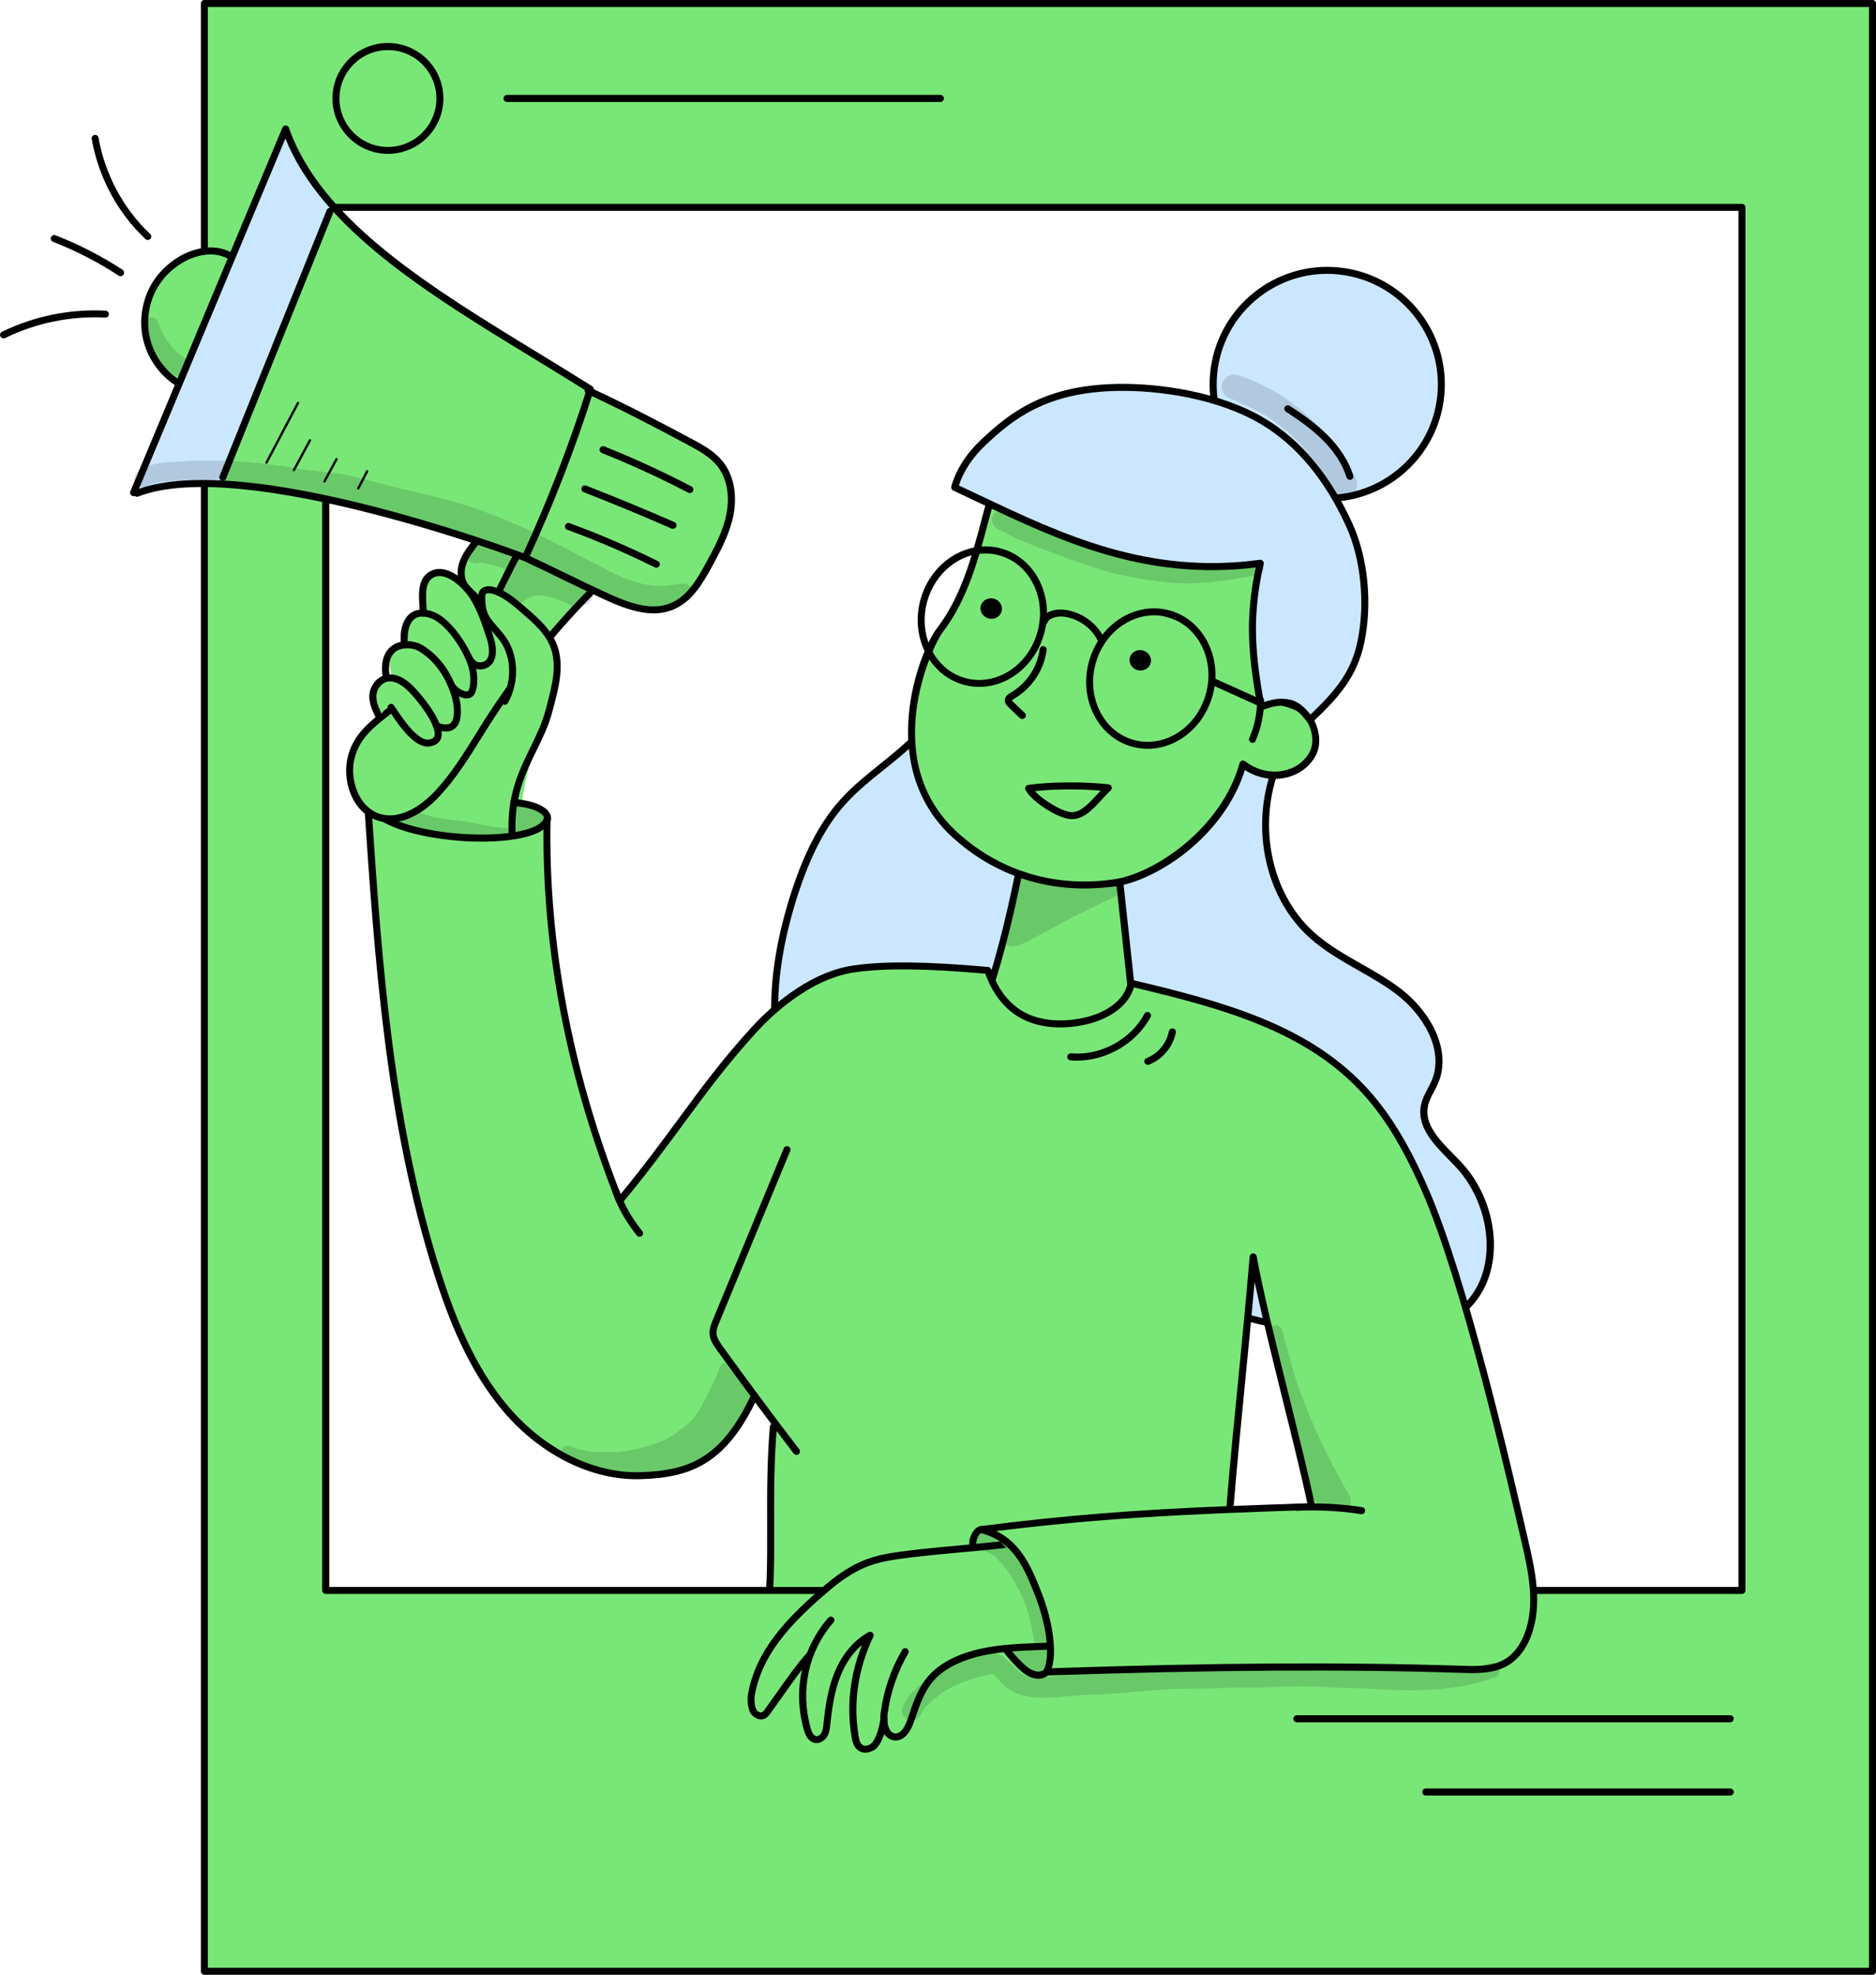 <svg width="306" height="322" viewBox="0 0 306 322" fill="none" xmlns="http://www.w3.org/2000/svg">
<g clip-path="url(#clip0_4_13)">
<path d="M208.681 123.728C204.431 133.221 206.183 145.483 213.921 152.45C218.14 156.238 223.654 158.277 228.148 161.715C232.657 165.153 236.206 171.132 234.043 176.365C233.494 177.689 232.611 178.891 232.322 180.305C231.56 184.093 235.246 187.09 237.897 189.89C243.852 196.203 245.284 207.369 238.932 213.287C233.921 217.958 226.244 217.943 219.42 217.364C210.159 216.589 200.639 215.235 192.718 210.382C184.904 205.589 179.314 197.679 176.145 189.083C172.977 180.488 172.093 171.208 172.2 162.05C172.337 151.507 173.967 140.478 180.212 131.973C186.473 123.469 198.415 118.434 208.681 123.728Z" fill="#CBE7FF"/>
<path d="M224.797 218.186C222.969 218.186 221.156 218.079 219.39 217.927C210.128 217.151 200.456 215.767 192.444 210.853C185.056 206.32 179.085 198.667 175.643 189.266C172.84 181.629 171.53 172.714 171.667 162.019C171.835 148.586 174.424 138.926 179.786 131.608C183.045 127.166 187.661 123.789 192.794 122.1C198.415 120.259 204.005 120.624 208.971 123.195C209.245 123.332 209.351 123.652 209.23 123.941C204.888 133.632 207.036 145.437 214.332 152.009C216.632 154.078 219.405 155.66 222.086 157.181C224.264 158.414 226.503 159.692 228.529 161.243C233.068 164.712 236.907 170.995 234.606 176.563C234.393 177.065 234.15 177.552 233.891 178.023C233.464 178.83 233.068 179.575 232.916 180.397C232.322 183.348 234.789 185.858 237.165 188.277C237.562 188.688 237.958 189.083 238.338 189.479C241.842 193.191 243.837 198.47 243.67 203.581C243.533 207.689 242.04 211.173 239.359 213.683C235.505 217.258 230.159 218.186 224.797 218.186ZM199.786 122.146C192.17 122.146 184.873 126.603 180.684 132.323C175.46 139.443 172.946 148.89 172.794 162.065C172.657 172.623 173.937 181.401 176.694 188.901C180.06 198.044 185.863 205.513 193.023 209.91C200.821 214.702 210.342 216.056 219.466 216.817C226.549 217.41 233.769 217.334 238.536 212.892C241.004 210.595 242.36 207.385 242.482 203.581C242.634 198.835 240.715 193.754 237.47 190.3C237.105 189.905 236.709 189.509 236.328 189.114C233.86 186.604 231.057 183.759 231.773 180.199C231.971 179.225 232.428 178.358 232.87 177.521C233.114 177.05 233.342 176.609 233.54 176.152C235.612 171.132 232.032 165.396 227.828 162.171C225.863 160.665 223.655 159.418 221.522 158.201C218.795 156.649 215.962 155.036 213.571 152.876C206.046 146.106 203.731 134.042 207.981 124.002C205.269 122.709 202.512 122.146 199.786 122.146Z" fill="black"/>
<path d="M165.97 80.021C163.03 94.823 159.557 110.615 148.605 121.02C145.041 124.398 140.822 127.06 137.531 130.696C133.617 135.031 131.241 140.523 129.474 146.076C126.138 156.573 124.797 168.226 128.88 178.48C132.947 188.718 143.533 196.888 154.47 195.458C164.066 194.21 171.652 186.041 174.911 176.944C178.171 167.846 177.882 157.897 177.227 148.252C175.658 125.052 172.139 102.019 165.97 80.021Z" fill="#CBE7FF"/>
<path d="M152.063 196.173C142.345 196.173 132.474 189.038 128.362 178.678C124.736 169.55 124.934 158.52 128.941 145.894C131.134 139.017 133.723 134.058 137.12 130.315C139.055 128.17 141.34 126.345 143.548 124.565C145.117 123.302 146.747 121.994 148.225 120.594C158.613 110.736 162.147 96.329 165.422 79.899C165.467 79.641 165.696 79.443 165.955 79.443C166.214 79.428 166.458 79.61 166.534 79.853C172.337 100.589 176.13 123.576 177.821 148.175C178.476 157.684 178.826 167.755 175.475 177.111C171.789 187.41 163.579 194.834 154.576 196.005C153.723 196.127 152.901 196.173 152.063 196.173ZM166.061 82.485C162.878 98.124 159.131 111.816 149.017 121.416C147.509 122.846 145.864 124.169 144.264 125.447C142.086 127.181 139.847 128.992 137.973 131.061C134.698 134.681 132.185 139.504 130.037 146.228C126.107 158.596 125.894 169.367 129.428 178.237C133.708 189.007 144.462 196.157 154.424 194.864C163.015 193.739 170.86 186.619 174.409 176.715C177.684 167.557 177.333 157.638 176.694 148.252C175.048 124.656 171.484 102.536 166.061 82.485Z" fill="black"/>
<path d="M160.883 162.674C163.442 155.219 165.163 147.506 166.915 138.637C170.418 138.044 174.028 137.983 177.562 138.454C179.146 138.667 180.882 139.093 181.766 140.356C182.314 141.147 182.436 142.136 182.543 143.079C183.243 149.575 183.959 156.086 184.66 162.582C184.721 163.084 184.767 163.602 184.584 164.073C184.325 164.743 183.67 165.199 183.015 165.564C176.206 169.398 166.762 168.394 160.883 162.674Z" fill="#79E777"/>
<path d="M174.013 168.455C169.062 168.455 164.097 166.614 160.487 163.084C160.334 162.932 160.273 162.704 160.349 162.491C162.848 155.189 164.569 147.628 166.366 138.53C166.412 138.302 166.595 138.12 166.823 138.074C170.403 137.465 174.043 137.405 177.653 137.891C179.253 138.104 181.202 138.546 182.253 140.036C182.908 140.964 183.03 142.105 183.137 143.033L185.254 162.537C185.315 163.054 185.376 163.678 185.147 164.286C184.828 165.138 184.051 165.671 183.32 166.081C180.441 167.679 177.227 168.455 174.013 168.455ZM161.538 162.521C167.082 167.694 176.13 168.804 182.741 165.077C183.289 164.773 183.868 164.393 184.051 163.875C184.188 163.525 184.142 163.069 184.096 162.643L181.979 143.14C181.888 142.303 181.781 141.375 181.309 140.675C180.517 139.55 178.857 139.2 177.501 139.017C174.15 138.561 170.753 138.606 167.417 139.139C165.65 147.962 163.959 155.356 161.538 162.521Z" fill="black"/>
<path d="M161.431 82.044C159.497 89.149 157.882 96.771 153.327 102.734C150.845 105.99 143.107 124.595 155.795 136.142C162.467 142.212 171.713 145.422 181.857 143.916C188.742 142.897 199.755 135.366 202.741 124.565C206.747 127.729 212.52 126.558 214.302 122.496C215.323 120.153 213.967 116.122 211.164 115.102C209.001 114.311 208.742 114.235 206.61 114.783C207.524 109.519 208.925 104.331 211.347 98.84C208.575 91.005 201.522 84.631 193.769 79.915C191.21 78.363 188.499 76.918 185.589 76.111C177.212 73.784 163.411 74.757 161.431 82.044Z" fill="#79E777"/>
<path d="M176.861 144.874C168.849 144.874 161.37 142.014 155.399 136.568C142.726 125.021 149.809 106.37 152.855 102.399C156.8 97.242 158.506 90.776 160.167 84.509C160.395 83.626 160.624 82.759 160.867 81.907C161.431 79.869 162.848 78.195 165.087 76.933C170.555 73.829 179.801 73.936 185.726 75.594C188.956 76.507 191.88 78.135 194.058 79.473C200.456 83.368 208.758 89.864 211.865 98.703C211.911 98.84 211.911 98.992 211.85 99.129C209.778 103.845 208.331 108.606 207.31 114.083C208.834 113.748 209.397 113.916 211.347 114.631C212.718 115.133 213.906 116.335 214.591 117.932C215.307 119.59 215.384 121.446 214.805 122.785C213.952 124.747 212.17 126.193 209.946 126.755C207.63 127.334 205.102 126.892 203.061 125.554C199.649 136.416 188.727 143.535 181.949 144.54C180.228 144.737 178.537 144.874 176.861 144.874ZM161.979 82.196C161.751 83.064 161.507 83.931 161.279 84.798C159.588 91.172 157.851 97.759 153.769 103.084C152.063 105.32 143.244 123.956 156.176 135.731C163.137 142.075 172.231 144.783 181.781 143.368C188.255 142.41 199.237 135.123 202.192 124.428C202.238 124.245 202.39 124.093 202.558 124.032C202.741 123.971 202.939 124.002 203.091 124.124C204.965 125.599 207.432 126.162 209.671 125.599C211.56 125.128 213.053 123.911 213.769 122.283C214.226 121.233 214.15 119.727 213.556 118.343C212.992 117.034 212.048 116.045 210.966 115.665C208.849 114.889 208.727 114.844 206.747 115.361C206.564 115.407 206.366 115.361 206.214 115.224C206.077 115.087 206.001 114.904 206.031 114.707C207.052 108.865 208.544 103.814 210.707 98.84C207.646 90.427 199.649 84.189 193.449 80.416C191.332 79.123 188.499 77.541 185.407 76.674C179.71 75.077 170.845 74.97 165.635 77.906C163.685 79.017 162.452 80.462 161.979 82.196Z" fill="black"/>
<path d="M89.23 134.058C89.352 133.373 88.956 132.689 88.408 132.263C87.859 131.837 87.174 131.639 86.504 131.471C78.629 129.387 70.342 129.007 62.239 129.813C61.447 129.889 60.441 130.209 60.426 131C60.426 131.365 60.655 131.684 60.883 131.958C62.391 133.662 64.63 134.514 66.824 135.168C73.084 137.009 79.847 137.709 86.138 135.959C87.235 135.625 88.987 135.396 89.23 134.058Z" fill="#79E777"/>
<path d="M187.219 122.1C186.351 122.1 185.498 121.979 184.645 121.75C179.085 120.214 175.932 113.976 177.623 107.861C179.314 101.73 185.224 98.003 190.783 99.539C193.495 100.285 195.703 102.156 197.029 104.788C198.339 107.404 198.613 110.477 197.79 113.429C196.968 116.38 195.155 118.875 192.687 120.457C190.997 121.537 189.108 122.1 187.219 122.1ZM188.24 100.33C184.02 100.33 180.029 103.464 178.72 108.165C177.196 113.687 179.984 119.286 184.934 120.655C187.326 121.309 189.854 120.898 192.078 119.499C194.317 118.084 195.947 115.817 196.694 113.14C197.44 110.462 197.196 107.678 196.008 105.32C194.835 102.977 192.87 101.319 190.479 100.665C189.748 100.422 188.986 100.33 188.24 100.33Z" fill="black"/>
<path d="M159.74 111.999C158.872 111.999 158.019 111.877 157.166 111.649C151.606 110.112 148.453 103.875 150.144 97.759C151.835 91.628 157.745 87.901 163.305 89.438C166.016 90.183 168.225 92.054 169.55 94.686C170.86 97.303 171.134 100.376 170.311 103.327C169.489 106.279 167.676 108.773 165.209 110.356C163.518 111.451 161.629 111.999 159.74 111.999ZM160.761 90.244C156.542 90.244 152.551 93.378 151.241 98.079C149.718 103.601 152.505 109.199 157.455 110.569C159.847 111.223 162.375 110.812 164.599 109.412C166.839 107.998 168.468 105.731 169.215 103.053C169.961 100.376 169.717 97.592 168.529 95.219C167.356 92.876 165.391 91.218 163 90.563C162.269 90.335 161.507 90.244 160.761 90.244Z" fill="black"/>
<path d="M64.813 115.985C66.001 114.692 67.189 113.368 68.347 112.044C70.388 109.747 72.383 107.404 74.348 105.046C74.562 105.092 74.79 105.077 74.927 105.214C76.161 104.179 78.126 103.723 79.878 104.042C80.822 105.016 81.949 105.883 83.092 106.75C83.533 107.07 83.945 107.404 84.432 107.693C84.737 107.876 85.041 108.059 85.331 108.241L85.346 108.256C85.437 108.332 85.529 108.393 85.62 108.424C85.696 108.469 85.773 108.515 85.834 108.561C86.808 109.215 87.737 109.899 88.697 110.554C88.941 110.721 89.246 110.782 89.489 110.706C89.489 110.706 89.489 111.056 89.489 111.071C89.748 111.908 90.236 115.574 87.92 120.67C85.681 125.584 84.813 131.319 84.691 136.294C80.015 137.755 76.466 136.142 71.546 135.275C69.687 134.94 67.814 134.605 66.306 133.89C64.874 128.611 63.777 123.287 63.016 117.932C63.625 117.278 64.219 116.624 64.813 115.985Z" fill="#79E777"/>
<path d="M235.003 64.579C236.054 54.371 228.635 45.228 218.399 44.179C208.179 43.129 199.024 50.538 197.973 60.761C196.922 70.969 204.34 80.112 214.576 81.162C224.812 82.227 233.951 74.803 235.003 64.579Z" fill="#CBE7FF"/>
<path d="M216.511 81.831C215.856 81.831 215.185 81.801 214.515 81.725C203.99 80.644 196.313 71.197 197.409 60.7C198.491 50.188 207.95 42.521 218.46 43.616C228.986 44.696 236.663 54.143 235.566 64.64C234.561 74.483 226.214 81.831 216.511 81.831ZM216.48 44.65C207.356 44.65 199.512 51.557 198.552 60.822C197.531 70.71 204.751 79.58 214.637 80.599C224.538 81.618 233.418 74.407 234.439 64.534C235.46 54.645 228.239 45.776 218.354 44.757C217.729 44.681 217.105 44.65 216.48 44.65Z" fill="black"/>
<path d="M205.711 115.239C204.188 106.659 203.563 100.665 205.589 91.856C185.498 94.595 170.905 86.547 155.734 79.473C156.511 76.719 158.187 74.255 160.319 72.232C165.544 67.272 171.088 63.408 182.132 63.18C189.87 63.012 199.466 64.777 206.092 68.763C212.687 72.718 217.12 79.047 220.121 85.65C222.512 90.913 223.319 98.231 222.01 104.575C220.898 110.006 218.11 113.2 213.708 117.369C212.733 116.152 211.834 114.965 210.25 114.63C208.651 114.296 207.387 114.646 205.711 115.239Z" fill="#CBE7FF"/>
<path d="M213.693 117.947C213.678 117.947 213.662 117.947 213.647 117.947C213.495 117.932 213.342 117.856 213.236 117.734L213.114 117.582C212.2 116.456 211.423 115.482 210.098 115.193C208.605 114.874 207.417 115.239 205.879 115.787C205.726 115.848 205.544 115.832 205.406 115.741C205.254 115.65 205.163 115.513 205.132 115.345C203.761 107.602 202.939 101.395 204.828 92.526C186.671 94.747 172.779 88.175 159.329 81.801C158.049 81.192 156.755 80.584 155.475 79.975C155.216 79.853 155.094 79.579 155.171 79.306C155.917 76.628 157.562 74.042 159.908 71.806C164.676 67.287 170.327 62.845 182.101 62.602C189.047 62.45 199.055 63.864 206.366 68.261C212.276 71.806 217.074 77.587 220.623 85.406C223.122 90.913 223.868 98.307 222.558 104.681C221.37 110.508 218.156 113.915 214.089 117.764C213.982 117.886 213.845 117.947 213.693 117.947ZM209.016 113.931C209.443 113.931 209.885 113.976 210.357 114.068C211.911 114.402 212.87 115.437 213.754 116.517C218.156 112.303 220.441 109.336 221.446 104.453C222.695 98.383 221.964 91.096 219.588 85.878C216.13 78.271 211.499 72.673 205.787 69.235C198.674 64.96 188.91 63.591 182.132 63.743C170.753 63.986 165.3 68.276 160.7 72.642C158.628 74.605 157.166 76.841 156.404 79.154C157.547 79.686 158.689 80.234 159.816 80.766C173.312 87.156 187.28 93.758 205.483 91.278C205.665 91.248 205.848 91.324 205.985 91.461C206.107 91.598 206.168 91.796 206.122 91.978C204.097 100.802 204.828 106.948 206.138 114.478C207.128 114.174 208.026 113.931 209.016 113.931Z" fill="black"/>
<path d="M83.32 111.923C83.457 109.869 82.833 107.769 81.599 106.126C80.822 105.092 79.817 104.225 79.223 103.069C78.629 101.912 78.629 100.3 79.68 99.539C80.335 99.052 81.233 99.052 82.025 99.22C84.127 99.661 85.818 101.152 87.311 102.688C88.24 103.647 89.154 104.651 89.718 105.853C90.22 106.933 90.434 108.119 90.54 109.291C90.601 110.021 90.632 110.782 90.327 111.466C89.916 112.394 88.987 112.972 88.073 113.429C87.128 113.9 86.077 114.326 85.026 114.144C83.99 113.976 83.259 112.988 83.32 111.923Z" fill="#79E777"/>
<path d="M174.835 133.571C172.733 133.571 168.286 130.772 167.28 128.809C167.189 128.642 167.189 128.444 167.28 128.292C167.372 128.125 167.524 128.018 167.707 127.988C171.347 127.47 176.861 127.44 180.852 127.896C181.081 127.927 181.263 128.079 181.324 128.292C181.4 128.505 181.324 128.733 181.172 128.885C180.685 129.326 180.228 129.828 179.725 130.376C178.293 131.943 176.785 133.571 174.835 133.571ZM168.819 128.992C170.205 130.528 173.388 132.415 174.835 132.43C176.282 132.43 177.608 131 178.887 129.6C179.1 129.372 179.314 129.144 179.527 128.916C176.13 128.627 171.957 128.657 168.819 128.992Z" fill="black"/>
<path d="M200.669 245.357C201.918 230.478 203.182 219.859 204.431 204.981C206.244 215.067 211.697 234.905 213.952 245.691C192.535 246.376 178.582 247.06 160.075 249.434C163.64 252.248 166.503 255.945 168.133 259.961C169.763 263.977 170.296 268.344 170.738 272.664C193.586 271.903 216.038 271.523 238.475 272.238C240.989 272.314 243.654 272.375 245.802 271.082C247.417 270.108 248.529 268.45 249.214 266.701C251.088 261.878 249.945 256.477 248.772 251.427C245.315 236.487 238.643 208.13 232.489 194.089C229.839 188.034 226.655 182.101 222.07 177.324C212.505 167.329 198.278 163.617 184.523 160.376C183.929 163.799 180.319 165.838 176.922 166.568C173.891 167.222 170.662 167.237 167.798 166.051C164.934 164.864 162.528 162.384 161.157 158.292C150.616 157.334 143.96 157.364 139.314 158.049C133.175 158.946 127.219 163.404 123.107 167.876C114.546 177.202 110.098 185.052 101.096 195.868C93.358 176.32 88.865 155.478 89.276 133.708C87.341 138.135 62.62 137.694 59.984 130.68C61.721 156.634 63.503 182.876 71.393 207.659C73.937 215.63 77.181 223.571 82.635 229.931C88.088 236.29 96.054 240.914 104.432 240.686C112.81 240.458 118.171 238.161 123.579 227.816C124.508 229.292 125.437 230.767 125.894 232.502C125.955 243.561 124.919 256.477 124.767 267.339C149.458 271.249 175.368 267.933 200.182 266.351C200.243 259.003 200.136 251.655 200.669 245.357Z" fill="#79E777"/>
<path d="M187.691 108.134C187.935 107.252 187.372 106.324 186.442 106.065C185.513 105.807 184.554 106.324 184.295 107.206C184.051 108.089 184.614 109.017 185.544 109.275C186.488 109.519 187.448 109.017 187.691 108.134Z" fill="black"/>
<path d="M163.381 99.691C163.624 98.809 163.061 97.881 162.132 97.622C161.202 97.364 160.243 97.881 159.984 98.763C159.725 99.646 160.304 100.574 161.233 100.832C162.177 101.091 163.137 100.574 163.381 99.691Z" fill="black"/>
<path d="M127.707 265.97C127.692 265.97 127.692 265.97 127.707 265.97L124.889 265.909C124.721 265.909 124.569 265.833 124.462 265.696C124.356 265.575 124.31 265.407 124.341 265.24C125.163 260.402 125.148 254.758 125.133 248.795C125.117 243.622 125.102 238.282 125.574 232.623C125.605 232.304 125.879 232.076 126.199 232.106C126.519 232.136 126.747 232.41 126.717 232.73C126.245 238.343 126.26 243.653 126.275 248.795C126.29 254.56 126.321 260.007 125.574 264.784L127.722 264.829C128.042 264.829 128.286 265.103 128.286 265.407C128.27 265.712 128.012 265.97 127.707 265.97Z" fill="black"/>
<path d="M33.343 0.578V321.437H305.436V0.578H33.343ZM284.126 259.322H53.13V33.819H284.126V259.322Z" fill="#79E777"/>
<path d="M305.436 322H33.343C33.023 322 32.764 321.741 32.764 321.422V0.578C32.764 0.259 33.023 0 33.343 0H305.436C305.756 0 306.015 0.259 306.015 0.578V321.437C306 321.741 305.756 322 305.436 322ZM33.907 320.859H304.857V1.141H33.907V320.859ZM284.126 259.9H53.13C52.81 259.9 52.551 259.642 52.551 259.322V33.819C52.551 33.499 52.81 33.241 53.13 33.241H284.126C284.446 33.241 284.705 33.499 284.705 33.819V259.322C284.705 259.642 284.446 259.9 284.126 259.9ZM53.709 258.759H283.563V34.382H53.709V258.759Z" fill="black"/>
<path d="M166.732 117.232C166.595 117.232 166.442 117.186 166.336 117.08L164.508 115.33C164.295 115.117 163.883 114.737 163.899 114.174C163.914 113.49 164.523 113.14 164.858 112.942C167.448 111.421 169.215 108.773 169.58 105.853C169.626 105.533 169.9 105.32 170.22 105.351C170.54 105.396 170.753 105.67 170.723 105.989C170.311 109.245 168.346 112.212 165.452 113.916C165.361 113.961 165.102 114.128 165.056 114.22C165.071 114.235 165.117 114.311 165.315 114.494L167.158 116.243C167.387 116.456 167.402 116.821 167.174 117.049C167.036 117.186 166.884 117.232 166.732 117.232Z" fill="black"/>
<path d="M172.749 268.115C168.164 268.131 163.579 268.693 159.131 269.819C157.577 270.215 156.039 270.671 154.653 271.477C151.713 273.181 149.794 276.315 148.804 279.571C148.56 280.347 148.377 281.153 147.935 281.838C147.509 282.522 146.778 283.1 145.97 283.1C145.163 283.1 144.356 282.34 144.66 281.701C144.203 282.324 143.975 283.07 143.625 283.754C143.259 284.439 142.711 285.078 141.964 285.23C140.624 285.489 139.573 284.074 139.192 282.766C138.552 280.575 138.75 278.217 139.146 275.965C139.695 272.831 140.593 269.758 142.086 266.761C139.39 267.765 137.669 270.458 136.831 273.197C135.993 275.935 135.841 278.856 135.171 281.64C134.927 282.69 134.272 283.967 133.191 283.861C132.353 283.77 131.865 282.872 131.622 282.066C130.433 278.186 131.195 274.018 131.957 270.032C129.641 272.208 128.133 275.068 126.504 277.776C126.184 278.323 125.833 278.871 125.315 279.236C124.798 279.601 124.066 279.753 123.533 279.419C122.894 279.023 122.741 278.156 122.741 277.395C122.741 272.573 125.666 268.268 128.895 264.692C131.713 261.589 134.881 258.759 138.522 256.69C142.162 254.621 146.321 253.343 150.418 253.389C155.094 252.765 159.771 252.126 164.447 251.503C165.27 251.396 166.153 251.29 166.899 251.67C167.372 251.913 167.722 252.324 168.057 252.735C171.515 257.101 173.282 262.806 172.749 268.115Z" fill="#79E777"/>
<path d="M179.527 104.712C179.314 104.712 179.116 104.59 179.009 104.392C178.034 102.415 175.947 100.908 173.693 100.574C172.551 100.406 171.195 100.68 170.845 101.547C170.723 101.836 170.388 101.989 170.098 101.867C169.809 101.745 169.656 101.41 169.778 101.121C170.372 99.63 172.246 99.205 173.845 99.448C176.465 99.844 178.887 101.578 180.014 103.89C180.151 104.179 180.03 104.514 179.755 104.651C179.695 104.696 179.603 104.712 179.527 104.712Z" fill="black"/>
<path d="M205.193 115.011C205.117 115.011 205.041 114.996 204.965 114.965L197.531 111.618C197.242 111.481 197.12 111.147 197.242 110.858C197.379 110.569 197.714 110.447 198.004 110.569L205.437 113.916C205.726 114.052 205.848 114.387 205.726 114.676C205.62 114.889 205.407 115.011 205.193 115.011Z" fill="black"/>
<path d="M146.092 283.8C146.031 283.8 145.955 283.8 145.894 283.785C145.3 283.724 144.767 283.45 144.386 282.963C143.624 282.005 143.503 280.468 143.64 279.327C144.097 275.722 145.315 272.147 147.158 269.013C147.311 268.739 147.661 268.648 147.935 268.815C148.209 268.967 148.301 269.317 148.148 269.591C146.397 272.603 145.224 276.026 144.782 279.48C144.66 280.408 144.767 281.625 145.285 282.248C145.483 282.492 145.711 282.613 146.001 282.644C147.097 282.75 147.783 281.046 148.027 280.316L148.148 279.966C148.941 277.578 149.778 275.113 151.5 273.197C153.175 271.341 155.673 269.956 158.902 269.089C162.391 268.146 166.473 268.009 169.169 267.918C170.037 267.887 170.783 267.857 171.301 267.811C171.606 267.781 171.895 268.009 171.926 268.328C171.956 268.648 171.728 268.922 171.408 268.952C170.86 268.998 170.098 269.028 169.215 269.059C166.564 269.15 162.573 269.287 159.207 270.2C156.191 271.006 153.891 272.284 152.353 273.972C150.784 275.707 149.992 278.065 149.23 280.331L149.108 280.681C148.423 282.705 147.356 283.8 146.092 283.8Z" fill="black"/>
<path d="M141.142 285.778C140.776 285.778 140.411 285.686 140.06 285.473C139.299 284.987 139.055 284.089 138.918 283.283C138.05 278.293 138.628 273.12 140.593 268.222C139.177 269.424 137.989 271.112 137.166 273.12C136.115 275.676 135.719 278.475 135.445 281.122C135.384 281.746 135.308 282.446 134.973 283.07C134.607 283.739 133.83 284.348 132.916 284.195C132.079 284.059 131.469 283.344 131.119 282.081C129.276 275.57 130.769 268.739 135.095 263.795C135.308 263.551 135.658 263.536 135.902 263.734C136.146 263.947 136.161 264.297 135.963 264.54C131.881 269.195 130.494 275.646 132.231 281.777C132.383 282.324 132.673 283.009 133.13 283.085C133.449 283.146 133.815 282.842 133.983 282.537C134.211 282.127 134.272 281.594 134.318 281.046C134.607 278.308 135.018 275.418 136.115 272.71C137.334 269.743 139.299 267.415 141.66 266.138C141.873 266.016 142.147 266.062 142.33 266.229C142.513 266.396 142.558 266.67 142.452 266.883C139.954 272.116 139.131 277.73 140.06 283.115C140.152 283.678 140.304 284.287 140.7 284.53C141.081 284.774 141.675 284.621 142.056 284.332C142.543 283.952 143.259 282.659 143.625 280.21C143.67 279.905 143.96 279.677 144.28 279.723C144.584 279.768 144.813 280.058 144.767 280.377C144.249 283.785 143.198 284.911 142.772 285.245C142.299 285.549 141.721 285.778 141.142 285.778Z" fill="black"/>
<path d="M124.127 280.362C123.655 280.362 123.183 280.149 122.711 279.723C121.903 278.993 121.873 277 121.995 276.3C123.229 269.241 128.012 263.992 134.79 258.272C137.075 256.356 139.222 255.032 141.37 254.241C143.701 253.389 146.153 253.085 148.545 252.796C151.195 252.476 153.906 252.218 156.526 251.989C159.131 251.746 161.842 251.503 164.477 251.183C164.797 251.137 165.072 251.366 165.117 251.685C165.148 252.005 164.934 252.278 164.615 252.324C161.964 252.644 159.253 252.902 156.633 253.13C154.028 253.374 151.317 253.617 148.682 253.937C146.366 254.226 143.975 254.515 141.766 255.321C139.74 256.066 137.699 257.329 135.521 259.155C128.925 264.707 124.28 269.789 123.107 276.498C122.985 277.197 123.152 278.597 123.457 278.886C123.64 279.053 123.914 279.251 124.158 279.221C124.447 279.19 124.706 278.795 124.813 278.627C124.843 278.582 124.858 278.551 124.874 278.536C125.529 277.608 126.108 276.802 126.625 276.087C128.849 272.938 129.977 271.356 131.652 269.469C131.865 269.241 132.216 269.211 132.459 269.424C132.688 269.637 132.718 269.986 132.505 270.23C130.86 272.071 129.824 273.531 127.555 276.741C127.037 277.471 126.473 278.278 125.803 279.206L125.757 279.266C125.574 279.54 125.102 280.27 124.295 280.362C124.264 280.362 124.188 280.362 124.127 280.362Z" fill="black"/>
<path d="M129.916 237.233C129.748 237.233 129.581 237.157 129.459 237.005C125.239 231.482 121.035 225.823 116.953 220.179C116.466 219.494 115.795 218.566 115.734 217.486C115.689 216.634 116.024 215.828 116.283 215.189L127.844 187.227C127.966 186.938 128.301 186.801 128.59 186.923C128.88 187.045 129.017 187.38 128.895 187.669L117.334 215.63C117.105 216.193 116.831 216.832 116.877 217.425C116.923 218.186 117.456 218.916 117.882 219.525C121.949 225.154 126.153 230.813 130.373 236.32C130.571 236.563 130.51 236.928 130.266 237.126C130.144 237.202 130.022 237.233 129.916 237.233Z" fill="black"/>
<path d="M170.159 248.034C176.145 247.471 182.132 247.03 188.133 246.497C191.043 246.239 193.937 245.889 196.846 245.691C198.125 245.6 199.405 245.509 200.669 245.417C200.654 245.661 200.639 245.919 200.624 246.163C204.782 245.995 209.184 245.843 213.967 245.691C213.51 243.546 212.931 241.021 212.291 238.313C213.815 238.313 215.338 238.298 216.861 238.282C226.488 238.237 236.13 238.298 245.757 238.571C246.914 243.379 247.95 247.79 248.788 251.411C249.946 256.447 251.103 261.863 249.23 266.685C248.544 268.45 247.432 270.093 245.818 271.066C243.67 272.36 241.004 272.314 238.491 272.223C216.176 271.508 193.815 271.888 171.073 272.649C171.378 269.926 171.241 267.233 170.449 264.571C169.733 262.167 168.819 259.794 167.707 257.557C166.641 255.427 165.148 253.48 163.533 251.731C162.634 250.757 161.675 249.814 160.7 248.931C163.838 248.612 166.991 248.338 170.159 248.034Z" fill="#79E777"/>
<path d="M170.723 273.212C170.525 273.212 170.342 273.105 170.235 272.953C170.129 272.786 170.113 272.573 170.205 272.39C171.515 269.804 170.464 264.175 168.742 259.946L168.621 259.626C167.036 255.701 165.239 251.259 159.923 249.966C159.649 249.905 159.466 249.662 159.481 249.373C159.496 249.099 159.71 248.871 159.984 248.84C173.982 247.045 185.087 246.209 200.136 245.585C200.09 245.493 200.075 245.387 200.075 245.281C200.7 237.841 201.339 231.361 201.964 225.078C202.573 218.81 203.213 212.329 203.837 204.89C203.868 204.601 204.096 204.388 204.386 204.373C204.675 204.357 204.919 204.555 204.98 204.844C206 210.503 208.163 219.281 210.281 227.755C211.941 234.464 213.525 240.808 214.5 245.524C214.53 245.691 214.5 245.859 214.393 245.996C214.287 246.132 214.134 246.209 213.967 246.209C192.215 246.908 179.222 247.593 162.512 249.647C166.656 251.655 168.316 255.762 169.687 259.17L169.809 259.49C171.408 263.43 172.535 268.815 171.56 272.01C198.567 271.112 219.222 270.991 238.46 271.614C240.791 271.69 243.426 271.766 245.467 270.534C247.188 269.5 248.148 267.735 248.651 266.427C250.524 261.604 249.229 255.991 248.194 251.487C245.498 239.834 238.354 208.891 231.941 194.241C228.696 186.817 225.513 181.69 221.644 177.643C212.596 168.181 199.679 164.469 184.949 161C184.005 164.393 180.304 166.355 177.029 167.07C173.541 167.831 170.266 167.648 167.554 166.522C164.432 165.229 162.071 162.552 160.715 158.764C151.058 157.912 144.264 157.836 139.375 158.551C132.078 159.616 125.848 165.655 123.503 168.211C118.735 173.414 115.232 178.176 111.515 183.211C108.545 187.243 105.483 191.396 101.507 196.173C101.386 196.325 101.172 196.401 100.974 196.37C100.776 196.34 100.609 196.203 100.533 196.021C92.505 175.726 88.499 155.295 88.651 135.26C86.108 137.1 80.365 137.252 78.4 137.237C72.612 137.222 64.036 135.959 60.67 132.719C62.33 157.608 64.219 183.272 71.911 207.43C74.059 214.155 77.258 222.75 83.046 229.489C88.895 236.305 96.862 240.26 104.402 240.047C112.429 239.819 117.699 237.735 122.558 227.344C122.695 227.055 123.031 226.934 123.32 227.07C123.609 227.207 123.731 227.542 123.594 227.831C118.507 238.708 112.718 240.96 104.432 241.188C96.572 241.416 88.255 237.309 82.178 230.235C76.252 223.328 72.993 214.596 70.814 207.765C62.848 182.77 61.081 156.269 59.375 130.65C59.36 130.361 59.558 130.102 59.832 130.057C60.121 129.996 60.396 130.163 60.487 130.437C61.599 133.936 70.464 136.051 78.385 136.081C84.021 136.111 88.164 135.047 88.682 133.464C88.773 133.191 89.032 133.038 89.322 133.084C89.596 133.13 89.809 133.373 89.794 133.662C89.428 153.774 93.267 174.312 101.233 194.712C104.889 190.27 107.783 186.345 110.586 182.542C114.318 177.476 117.836 172.684 122.65 167.435C125.072 164.788 131.545 158.536 139.192 157.425C144.234 156.695 151.225 156.771 161.172 157.668C161.4 157.684 161.583 157.836 161.659 158.049C162.893 161.7 165.071 164.271 167.981 165.473C171.134 166.766 174.5 166.446 176.77 165.96C179.862 165.29 183.381 163.419 183.944 160.224C183.975 160.072 184.066 159.935 184.188 159.844C184.325 159.753 184.477 159.722 184.63 159.768C199.77 163.328 213.068 167.07 222.451 176.867C226.427 181.02 229.671 186.239 232.977 193.799C239.42 208.541 246.594 239.56 249.29 251.244C250.372 255.899 251.697 261.695 249.702 266.853C249.138 268.313 248.041 270.321 246.046 271.523C243.7 272.938 240.776 272.847 238.415 272.771C218.993 272.147 198.125 272.284 170.723 273.197C170.738 273.212 170.738 273.212 170.723 273.212ZM204.645 209.028C204.127 214.839 203.609 220.088 203.106 225.214C202.497 231.482 201.857 237.963 201.233 245.402C201.233 245.463 201.217 245.509 201.202 245.554C204.934 245.402 208.925 245.265 213.251 245.128C212.261 240.504 210.768 234.449 209.169 228.059C207.508 221.335 205.802 214.444 204.645 209.028Z" fill="black"/>
<path d="M158.72 252.72C158.445 252.72 158.202 252.522 158.156 252.233C158.019 251.32 158.263 250.362 158.796 249.616C159.253 248.977 159.908 248.688 160.502 248.84C160.806 248.916 160.989 249.236 160.898 249.54C160.822 249.844 160.502 250.027 160.197 249.936C160.106 249.905 159.892 250.027 159.71 250.27C159.344 250.772 159.177 251.427 159.268 252.05C159.314 252.355 159.1 252.659 158.78 252.704C158.765 252.72 158.735 252.72 158.72 252.72Z" fill="black"/>
<path d="M169.352 273.729C169.245 273.729 169.154 273.729 169.062 273.714C167.752 273.577 166.716 272.694 165.879 271.858C165.071 271.051 164.31 270.184 163.609 269.271C163.411 269.028 163.457 268.663 163.716 268.465C163.959 268.267 164.325 268.313 164.523 268.572C165.193 269.439 165.924 270.276 166.701 271.036C167.402 271.736 168.24 272.451 169.199 272.557C169.672 272.603 170.25 272.451 170.418 272.04C170.54 271.751 170.875 271.599 171.164 271.721C171.454 271.842 171.591 272.177 171.484 272.466C171.103 273.364 170.174 273.729 169.352 273.729Z" fill="black"/>
<path d="M89.337 134.103C89.322 134.103 89.291 134.103 89.276 134.103C88.956 134.073 88.728 133.784 88.758 133.48C88.773 133.343 88.712 133.16 88.575 132.993C88.423 132.795 88.194 132.643 87.966 132.506C87.113 131.958 85.696 131.593 83.762 131.411C83.442 131.38 83.213 131.106 83.244 130.787C83.274 130.467 83.549 130.239 83.868 130.27C86.016 130.483 87.555 130.893 88.575 131.547C88.865 131.73 89.2 131.958 89.459 132.293C89.779 132.688 89.931 133.16 89.885 133.601C89.87 133.89 89.626 134.103 89.337 134.103Z" fill="black"/>
<path d="M60.03 131.426C59.725 131.426 59.467 131.182 59.467 130.863C59.451 130.422 59.665 129.98 60.045 129.661C60.35 129.402 60.716 129.265 61.005 129.174C61.767 128.931 62.544 128.824 63.336 128.855C63.655 128.87 63.899 129.129 63.884 129.448C63.869 129.767 63.61 130.011 63.29 129.996C62.635 129.98 61.98 130.057 61.34 130.269C61.142 130.33 60.914 130.422 60.761 130.543C60.655 130.635 60.578 130.756 60.594 130.848C60.609 131.152 60.365 131.426 60.03 131.426C60.045 131.426 60.03 131.426 60.03 131.426Z" fill="black"/>
<path d="M175.673 172.942C175.323 172.942 174.957 172.927 174.607 172.897C174.287 172.866 174.058 172.592 174.089 172.273C174.119 171.954 174.394 171.725 174.713 171.756C179.481 172.167 184.401 169.519 186.671 165.305C186.823 165.032 187.173 164.925 187.448 165.077C187.722 165.229 187.828 165.579 187.676 165.853C185.346 170.143 180.532 172.942 175.673 172.942Z" fill="black"/>
<path d="M187.219 173.627C186.991 173.627 186.777 173.49 186.686 173.262C186.579 172.973 186.716 172.638 187.006 172.532C188.864 171.817 190.296 170.097 190.662 168.15C190.722 167.846 191.027 167.633 191.332 167.694C191.636 167.755 191.85 168.044 191.789 168.363C191.347 170.691 189.641 172.744 187.417 173.596C187.371 173.627 187.295 173.627 187.219 173.627Z" fill="black"/>
<path d="M220.182 78.241C219.938 78.241 219.709 78.089 219.633 77.845C218.978 75.7 217.653 73.646 215.703 71.714C213.906 69.934 211.789 68.459 209.748 67.135C209.489 66.968 209.412 66.603 209.58 66.344C209.748 66.085 210.113 66.01 210.372 66.177C212.459 67.531 214.637 69.052 216.511 70.908C218.582 72.977 219.999 75.198 220.73 77.511C220.821 77.815 220.654 78.134 220.349 78.226C220.288 78.226 220.227 78.241 220.182 78.241Z" fill="black"/>
<path d="M104.31 201.664C104.143 201.664 103.975 201.588 103.853 201.436C102.254 199.383 100.974 197.405 99.908 194.423C99.801 194.134 99.954 193.799 100.258 193.693C100.563 193.586 100.883 193.738 100.989 194.043C102.01 196.888 103.229 198.774 104.767 200.752C104.965 200.995 104.919 201.36 104.66 201.558C104.554 201.619 104.432 201.664 104.31 201.664Z" fill="black"/>
<path d="M222.116 246.893C222.086 246.893 222.055 246.893 222.025 246.893C218.552 246.36 215.521 246.193 211.56 246.33C211.24 246.345 210.981 246.102 210.966 245.782C210.951 245.463 211.195 245.204 211.515 245.189C215.551 245.052 218.643 245.22 222.192 245.752C222.497 245.798 222.726 246.087 222.665 246.406C222.634 246.68 222.39 246.893 222.116 246.893Z" fill="black"/>
<path d="M204.31 121.126C204.233 121.126 204.157 121.111 204.081 121.081C203.792 120.959 203.655 120.624 203.776 120.335C204.614 118.403 205.056 116.274 205.041 114.159C205.041 113.839 205.3 113.581 205.604 113.581C205.924 113.581 206.168 113.839 206.183 114.144C206.183 116.41 205.711 118.692 204.812 120.777C204.751 121.005 204.538 121.126 204.31 121.126Z" fill="black"/>
<g opacity="0.129">
<path d="M200.959 61.111C201.553 61.005 202.116 61.248 202.68 61.415C203.563 61.72 204.447 62.069 205.285 62.495C210.357 64.747 214.592 68.535 217.943 72.901C218.811 74.073 219.557 75.335 220.334 76.552C220.745 77.313 221.385 78.089 221.385 78.986C221.522 81.238 218.323 81.968 217.394 79.914C215.962 76.826 212.383 72.293 209.58 70.102C206.914 67.911 206.199 67.546 203.502 66.238C202.741 65.842 201.964 65.492 201.157 65.173C200.456 64.96 199.74 64.61 199.451 63.895C198.902 62.754 199.694 61.294 200.959 61.111Z" fill="black"/>
</g>
<g opacity="0.129">
<path d="M162.36 83.581C162.848 83.185 163.548 83.139 164.097 83.428C164.295 83.504 165.285 83.991 165.498 84.128C167.036 84.889 168.544 85.726 170.129 86.38C173.19 87.566 176.191 88.966 179.374 89.818C183.152 91.05 186.655 91.72 191.286 92.328C195.414 92.769 198.735 92.419 203.304 91.567C204.066 91.476 204.949 91.065 205.635 91.552C206.503 92.145 206.153 93.606 205.117 93.758C200.121 94.671 195.033 95.584 189.961 94.914C186.991 94.595 184.051 94.047 181.157 93.363C178.872 92.739 176.633 91.917 174.394 91.141C171.012 89.879 167.615 88.707 164.371 87.11C163.838 86.867 163.335 86.578 162.817 86.304C162.528 86.121 162.208 85.939 162.055 85.619C161.568 84.965 161.781 84.052 162.36 83.581Z" fill="black"/>
</g>
<g opacity="0.129">
<path d="M163.655 151.948C163.823 151.34 164.005 150.731 164.173 150.123C164.584 148.982 164.919 147.826 165.148 146.639C165.452 145.544 165.742 144.433 166.046 143.338C166.077 143.201 166.062 143.094 166.016 143.003C166.046 142.927 166.077 142.836 166.107 142.76C166.199 142.501 166.107 142.318 165.94 142.197C166.717 141.649 167.707 142.394 168.529 142.775C169.108 143.033 169.778 143.338 171.073 143.642C172.109 143.916 175.414 144.068 176.389 144.281C176.724 144.372 176.953 144.585 177.09 144.829C177.669 144.585 178.232 144.326 178.811 144.083C179.177 143.916 179.557 143.764 179.923 143.581C180.806 143.581 181.69 143.551 182.573 143.475C182.573 143.581 182.573 143.688 182.573 143.794C182.573 143.931 182.573 144.068 182.589 144.19C182.604 144.281 182.634 144.387 182.665 144.479C182.771 144.844 182.909 145.194 183.015 145.544C182.939 145.604 182.863 145.665 182.771 145.726C179.466 147.4 176.084 148.906 172.84 150.686C171.225 151.583 169.596 152.45 167.966 153.317C167.25 153.637 166.549 154.078 165.772 154.245C165.788 154.245 165.788 154.245 165.803 154.245C165.788 154.245 165.772 154.245 165.757 154.261C165.727 154.261 165.696 154.276 165.666 154.276C165.605 154.291 165.544 154.291 165.483 154.306C165.391 154.321 165.315 154.337 165.224 154.337C165.209 154.337 165.193 154.337 165.193 154.337H165.209C165.056 154.337 164.904 154.321 164.752 154.291C164.173 154.154 163.807 153.713 163.655 153.211C163.564 153.104 163.487 152.968 163.427 152.846C163.503 152.526 163.579 152.237 163.655 151.948Z" fill="black"/>
</g>
<g opacity="0.129">
<path d="M92.261 235.757C92.962 235.681 92.779 235.833 93.236 235.955C95.643 236.776 96.922 236.761 99.512 236.761C102.497 236.883 106.229 235.696 108.301 234.829C108.438 234.753 109.489 234.236 109.672 234.068C109.946 233.916 110.982 233.156 111.256 232.958C112.033 232.334 112.794 231.68 113.419 230.889C113.434 230.874 113.434 230.874 113.434 230.859C114.805 228.835 115.841 226.599 116.846 224.378C116.861 224.317 116.892 224.256 116.922 224.195C117.166 223.693 117.212 223.069 117.577 222.643C117.745 222.4 117.958 222.233 118.187 222.126C118.369 222.324 118.552 222.522 118.735 222.72C118.75 222.826 118.811 222.948 118.918 223.039C119.131 223.237 119.36 223.45 119.573 223.663C120.73 225.032 121.812 226.462 122.833 227.953C122.817 228.12 122.756 228.288 122.665 228.455C122.101 229.383 121.462 230.265 120.791 231.117C119.238 234.51 117.044 237.72 113.328 238.785C110.845 239.5 108.255 239.819 105.696 240.123C104.143 240.26 102.604 239.986 101.05 239.91C99.893 239.88 98.735 239.819 97.578 239.865C96.877 239.819 96.13 239.956 95.475 239.697C94.897 239.5 94.592 238.906 94.607 238.328C94.044 238.191 93.48 238.024 92.947 237.811C92.566 237.613 92.048 237.552 91.789 237.187C91.378 236.731 91.667 235.894 92.261 235.757Z" fill="black"/>
</g>
<g opacity="0.129">
<path d="M60.045 130.604C60.152 130.178 60.502 129.874 60.913 129.737C60.99 129.707 61.081 129.707 61.157 129.692C61.37 128.977 62.345 128.733 62.863 129.266C63.32 129.844 63.808 130.407 64.341 130.924C64.478 131.061 64.615 131.198 64.767 131.319C65.544 131.608 66.504 131.928 67.677 132.247C68.987 132.704 70.312 133.206 71.683 133.419C73.252 133.647 73.389 133.647 75.323 133.845C76.984 134.073 80.121 134.925 82.543 134.986C85.483 135.746 81.645 130.133 84.112 130.665C84.767 130.802 86.473 130.924 87.463 131.532C87.829 131.761 88.21 131.989 88.438 132.354C88.469 132.399 88.484 132.46 88.499 132.506C88.545 132.506 88.606 132.506 88.651 132.506C89.733 132.597 90.053 134.164 89.093 134.681C86.534 136.02 83.655 136.796 80.761 136.857C79.771 136.857 78.781 136.705 77.791 136.72C76.846 136.705 75.887 136.766 74.942 136.659C72.978 136.446 71.028 136.066 69.093 135.685C69.063 135.685 69.032 135.67 69.002 135.67C69.063 135.685 69.154 135.685 69.23 135.701C69.154 135.685 69.063 135.685 68.987 135.67C68.865 135.655 68.895 135.655 68.971 135.67C68.073 135.549 67.159 135.427 66.29 135.123C63.777 134.24 61.157 133.236 60.487 132.05C60.365 131.882 60.259 131.715 60.167 131.532V131.548C60 131.274 59.954 130.909 60.045 130.604Z" fill="black"/>
</g>
<g opacity="0.129">
<path d="M69.611 110.675C69.322 110.447 69.398 110.508 69.611 110.675V110.675Z" fill="black"/>
</g>
<g opacity="0.129">
<path d="M79.162 114.996C79.238 114.98 79.345 114.965 79.375 114.965C79.299 114.98 79.223 114.996 79.162 114.996Z" fill="black"/>
</g>
<g opacity="0.129">
<path d="M79.01 115.026C79.055 115.026 79.101 115.011 79.147 115.011C79.055 115.011 78.979 115.026 79.01 115.026Z" fill="black"/>
</g>
<path d="M96.192 96.649C89.23 104.286 82.833 112.455 77.09 121.051C74.044 125.599 70.86 130.559 65.757 132.552C64.646 132.978 63.442 133.267 62.285 133.054C60.548 132.749 59.116 131.396 58.385 129.783C57.654 128.17 57.547 126.345 57.684 124.595C57.791 123.241 58.05 121.872 58.72 120.67C59.33 119.56 60.182 118.586 61.173 117.795C64.082 115.498 62.985 114.387 63.564 111.968C65.255 104.94 75.597 104.94 79.725 98.916C78.69 98.201 77.654 97.486 76.801 96.558C75.963 95.63 75.323 94.458 75.278 93.211C75.201 91.309 76.435 89.636 77.502 88.008C63.991 83.201 49.901 80.067 35.704 78.347C38.812 72.293 41.34 65.949 43.838 59.62C47.235 51.025 50.647 42.445 54.318 34.306C63.29 43.312 74.181 50.127 84.965 56.851C92.383 61.476 99.817 66.101 107.738 69.798C111.957 71.76 116.694 73.829 118.598 78.074C119.801 80.751 119.588 83.9 118.659 86.684C117.715 89.468 116.085 91.963 114.455 94.412C113.114 96.421 111.485 98.581 108.971 99.189C104.508 99.311 100.015 98.353 96.192 96.649Z" fill="#79E777"/>
<path d="M37.944 41.319C35.765 48.469 32.932 55.421 29.49 62.069C27.357 61.704 25.666 59.94 24.829 57.947C23.991 55.954 23.869 53.733 23.838 51.572C23.823 50.675 23.823 49.777 24.067 48.925C24.296 48.165 24.722 47.48 25.148 46.826C26.215 45.198 27.403 43.601 28.987 42.475C31.576 40.665 35.126 40.345 37.944 41.319Z" fill="#79E777"/>
<path d="M36.07 79.047C42.117 63.834 48.164 48.621 54.212 33.15C50.861 30.031 48.21 26.106 46.519 21.8C46.519 21.8 22.072 80.401 22.056 80.158C26.535 78.606 31.363 78.135 36.07 79.047Z" fill="#CBE7FF"/>
<path d="M85.666 91.492C85.605 91.492 85.529 91.476 85.468 91.461C85.011 91.294 39.665 74.285 22.559 80.964C22.361 81.04 22.133 80.995 21.98 80.873C21.843 80.918 21.706 80.918 21.569 80.858C21.279 80.736 21.142 80.401 21.264 80.112L46.062 20.812C46.154 20.599 46.367 20.462 46.611 20.462C46.854 20.462 47.052 20.614 47.129 20.842C52.414 35.964 70.281 46.856 87.555 57.399C90.54 59.225 93.632 61.111 96.603 62.982C96.816 63.119 96.923 63.393 96.847 63.636C93.891 73.008 90.297 82.272 86.184 91.157C86.093 91.37 85.879 91.492 85.666 91.492ZM33.054 78.256C52.399 78.256 81.02 88.601 85.361 90.214C89.291 81.649 92.749 72.734 95.613 63.728C92.764 61.932 89.809 60.137 86.946 58.388C70.007 48.058 52.521 37.394 46.55 22.591L22.666 79.701C25.56 78.682 29.124 78.256 33.054 78.256Z" fill="black"/>
<path d="M36.344 78.408C36.268 78.408 36.207 78.393 36.131 78.363C35.842 78.241 35.689 77.906 35.811 77.617L53.298 34.23C53.419 33.94 53.755 33.803 54.044 33.91C54.333 34.032 54.486 34.366 54.364 34.655L36.877 78.043C36.786 78.271 36.573 78.408 36.344 78.408Z" fill="black"/>
<path d="M28.82 62.876C28.713 62.876 28.606 62.845 28.515 62.784C25.849 61.05 23.884 58.129 23.26 54.965C22.635 51.8 23.321 48.332 25.103 45.685C25.971 44.407 27.083 43.281 28.439 42.338C30.815 40.68 34.471 39.493 37.639 41.121C37.913 41.258 38.035 41.608 37.883 41.897C37.746 42.171 37.395 42.292 37.106 42.14C34.395 40.741 31.18 41.821 29.078 43.281C27.845 44.133 26.824 45.168 26.047 46.324C24.433 48.712 23.808 51.861 24.372 54.737C24.951 57.612 26.717 60.259 29.124 61.826C29.383 61.993 29.459 62.358 29.292 62.617C29.185 62.784 29.002 62.876 28.82 62.876Z" fill="black"/>
<path d="M106.61 100.011C103.777 100.011 100.837 98.794 98.187 97.561C95.872 96.481 93.769 95.462 91.728 94.473C89.703 93.484 87.6 92.465 85.3 91.4C85.011 91.263 84.889 90.928 85.026 90.639C85.163 90.35 85.498 90.229 85.788 90.366C88.103 91.446 90.205 92.465 92.246 93.454C94.272 94.443 96.374 95.462 98.689 96.527C102.376 98.246 106.275 99.782 109.626 98.246C112.094 97.12 113.663 94.534 115.171 91.75C116.435 89.422 117.882 86.791 118.461 83.946C119.085 80.903 118.583 78.043 117.075 76.096C115.856 74.514 113.937 73.479 112.414 72.658C107.128 69.828 101.873 67.059 95.689 64.184C95.399 64.047 95.278 63.712 95.415 63.423C95.552 63.134 95.887 63.013 96.176 63.15C102.391 66.025 107.661 68.809 112.962 71.638C114.592 72.505 116.633 73.601 118.004 75.381C119.71 77.602 120.289 80.797 119.603 84.159C118.979 87.156 117.501 89.879 116.207 92.267C114.592 95.219 112.932 97.972 110.144 99.25C108.956 99.798 107.798 100.011 106.61 100.011Z" fill="black"/>
<path d="M63.625 134.103C62.955 134.103 62.269 134.012 61.569 133.784C57.334 132.43 55.658 127.045 56.816 123.059C57.821 119.605 60.152 117.78 63.122 115.452C63.655 115.026 64.219 114.585 64.813 114.113L64.996 113.977C69.322 110.508 73.831 105.883 78.4 100.254C79.512 98.885 80.624 96.634 81.797 94.245C82.467 92.891 83.153 91.476 83.868 90.229C84.021 89.955 84.371 89.864 84.645 90.016C84.92 90.168 85.011 90.518 84.859 90.792C84.173 92.024 83.488 93.408 82.817 94.747C81.614 97.197 80.472 99.509 79.284 100.969C74.668 106.674 70.099 111.345 65.697 114.874L65.529 115.011C64.935 115.483 64.371 115.924 63.823 116.35C60.914 118.617 58.812 120.26 57.913 123.363C56.907 126.832 58.416 131.563 61.919 132.689C65.803 133.936 69.596 130.452 71.028 128.901C73.541 126.193 75.567 122.952 77.517 119.803C77.974 119.073 78.431 118.343 78.888 117.612C83.792 109.915 89.504 102.719 95.871 96.253C96.1 96.025 96.45 96.025 96.679 96.253C96.907 96.481 96.907 96.831 96.679 97.06C90.373 103.464 84.706 110.584 79.847 118.221C79.39 118.936 78.933 119.666 78.476 120.396C76.496 123.576 74.44 126.877 71.85 129.661C70.54 131.137 67.326 134.103 63.625 134.103Z" fill="black"/>
<path d="M79.207 99.478C79.07 99.478 78.918 99.418 78.811 99.311L76.298 96.862C75.933 96.512 75.537 96.116 75.232 95.629C74.531 94.504 74.455 92.952 75.004 91.461C75.476 90.183 76.329 89.088 77.075 88.129C77.273 87.886 77.623 87.84 77.882 88.038C78.126 88.236 78.172 88.586 77.989 88.844C77.258 89.788 76.496 90.761 76.085 91.872C75.658 93.028 75.704 94.215 76.207 95.051C76.435 95.416 76.77 95.751 77.106 96.071L79.619 98.52C79.847 98.733 79.847 99.098 79.634 99.326C79.512 99.433 79.36 99.478 79.207 99.478Z" fill="black"/>
<path d="M112.521 80.401C112.429 80.401 112.338 80.386 112.262 80.34C107.692 77.952 102.939 75.776 98.157 73.86C97.867 73.738 97.715 73.418 97.837 73.114C97.959 72.825 98.294 72.673 98.583 72.795C103.396 74.712 108.179 76.917 112.795 79.321C113.069 79.473 113.176 79.808 113.038 80.097C112.917 80.279 112.719 80.401 112.521 80.401Z" fill="black"/>
<path d="M109.763 86.228C109.687 86.228 109.611 86.213 109.535 86.182C104.813 84.113 99.984 82.12 95.201 80.249C94.912 80.127 94.76 79.808 94.882 79.504C95.004 79.215 95.323 79.062 95.628 79.184C100.441 81.07 105.27 83.063 110.007 85.132C110.297 85.254 110.434 85.589 110.297 85.878C110.19 86.106 109.992 86.228 109.763 86.228Z" fill="black"/>
<path d="M107.052 92.572C106.961 92.572 106.885 92.556 106.793 92.511C102.163 90.198 97.364 88.145 92.521 86.38C92.231 86.273 92.079 85.939 92.185 85.65C92.292 85.361 92.627 85.193 92.917 85.315C97.806 87.095 102.635 89.179 107.311 91.492C107.6 91.629 107.707 91.978 107.57 92.252C107.463 92.45 107.265 92.572 107.052 92.572Z" fill="black"/>
<path d="M24.113 39.128C23.976 39.128 23.839 39.083 23.717 38.976C19.162 34.686 16.055 28.89 14.958 22.652C14.897 22.348 15.111 22.044 15.415 21.998C15.72 21.937 16.024 22.15 16.07 22.455C17.136 28.464 20.122 34.032 24.494 38.154C24.722 38.367 24.737 38.733 24.524 38.961C24.417 39.067 24.265 39.128 24.113 39.128Z" fill="black"/>
<path d="M19.665 45.031C19.558 45.031 19.452 45 19.345 44.94C15.979 42.734 12.369 40.878 8.637 39.432C8.347 39.311 8.195 38.991 8.317 38.687C8.439 38.398 8.759 38.246 9.063 38.367C12.871 39.843 16.542 41.745 19.985 43.981C20.244 44.148 20.32 44.514 20.152 44.772C20.03 44.94 19.848 45.031 19.665 45.031Z" fill="black"/>
<path d="M0.579 55.178C0.366 55.178 0.168 55.056 0.061 54.859C-0.076 54.569 0.046 54.235 0.32 54.098C5.56 51.542 11.409 50.355 17.212 50.66C17.532 50.675 17.776 50.949 17.761 51.253C17.746 51.572 17.471 51.801 17.167 51.785C11.561 51.496 5.91 52.637 0.838 55.117C0.746 55.148 0.655 55.178 0.579 55.178Z" fill="black"/>
<path d="M43.473 75.609C43.442 75.609 43.412 75.609 43.381 75.594C43.29 75.548 43.26 75.427 43.305 75.335L48.438 65.614C48.484 65.523 48.606 65.492 48.697 65.538C48.789 65.584 48.819 65.705 48.773 65.797L43.64 75.518C43.595 75.579 43.534 75.609 43.473 75.609Z" fill="black"/>
<path d="M47.936 76.841C47.905 76.841 47.875 76.841 47.844 76.826C47.753 76.78 47.723 76.659 47.768 76.567L50.388 71.715C50.434 71.623 50.556 71.593 50.647 71.638C50.739 71.684 50.769 71.806 50.723 71.897L48.103 76.75C48.058 76.811 47.997 76.841 47.936 76.841Z" fill="black"/>
<path d="M52.917 78.697C52.886 78.697 52.856 78.697 52.825 78.667C52.734 78.621 52.704 78.499 52.749 78.408L54.73 74.772C54.775 74.681 54.897 74.651 54.988 74.696C55.08 74.742 55.11 74.864 55.065 74.955L53.084 78.591C53.054 78.652 52.993 78.697 52.917 78.697Z" fill="black"/>
<path d="M58.431 79.838C58.4 79.838 58.37 79.838 58.34 79.823C58.248 79.777 58.202 79.656 58.263 79.564L59.71 76.765C59.756 76.674 59.878 76.628 59.969 76.689C60.061 76.735 60.106 76.856 60.045 76.948L58.598 79.747C58.568 79.793 58.492 79.838 58.431 79.838Z" fill="black"/>
<g opacity="0.129">
<path d="M23.442 52.592C23.656 51.755 24.798 51.466 25.422 52.029C25.803 52.333 25.849 52.85 26.047 53.261C26.595 54.767 27.829 56.486 28.789 57.338C29.901 58.418 29.627 57.795 30.632 58.814C31.683 60.381 29.672 62.191 28.225 60.974C25.697 59.255 25.072 57.475 23.96 55.315C23.701 54.691 23.488 54.037 23.427 53.352C23.366 53.109 23.32 52.85 23.442 52.592Z" fill="black"/>
</g>
<g opacity="0.129">
<path d="M22.163 78.804C22.559 79.367 23.397 79.625 24.006 79.26C24.052 79.245 24.067 79.215 24.113 79.199C24.174 79.184 24.235 79.154 24.296 79.123C26.017 78.408 26.946 78.5 29.322 78.347C32.247 78.089 34.532 78.15 36.862 78.302C36.877 78.332 36.892 78.363 36.908 78.393C37.045 78.697 37.319 78.941 37.639 79.017C38.142 79.169 38.172 79.047 39.254 79.154C40.518 79.23 41.767 79.428 43.016 79.58C46.976 80.021 50.845 80.964 54.775 81.664C57.639 82.318 58.827 82.972 62.315 83.824C67.814 85.117 71.561 86.228 76.42 87.688C76.953 87.886 78.477 88.464 80.198 89.118C79.68 88.997 79.177 88.875 78.644 88.799C78.583 88.784 78.507 88.768 78.446 88.753C78.446 88.753 78.446 88.753 78.431 88.753C77.121 87.947 75.445 89.316 75.994 90.746C76.283 91.598 77.288 92.07 78.126 91.75C78.141 91.75 78.141 91.735 78.157 91.735C80.274 91.963 80.518 92.207 82.543 92.83C82.33 93.15 82.147 93.424 81.919 93.804C82.132 93.971 82.239 94.26 82.071 94.58C80.487 97.698 78.446 100.559 76.207 103.236C75.095 104.575 73.831 105.807 72.566 107.009C71.927 107.617 71.272 108.196 70.617 108.774C70.48 108.895 70.327 109.032 70.175 109.154C70.144 109.595 70.343 110.051 70.739 110.28C71.409 110.797 72.201 110.325 72.704 109.823C73.389 109.245 74.44 108.302 74.47 108.272C75.095 107.739 75.826 107.07 76.542 106.431C77.075 106.005 77.593 105.579 78.08 105.107C78.157 105.031 78.233 104.955 78.309 104.879C78.827 104.423 79.253 104.088 79.482 103.936C80.213 103.358 80.792 102.628 81.416 101.943C82.604 100.711 83.869 99.57 85.057 98.337C85.316 98.124 85.575 97.927 85.849 97.744C86.336 97.47 86.108 97.455 87.25 97.136C87.509 97.09 87.875 97.09 88.012 97.09C89.398 97.196 89.581 97.318 90.388 97.562C91.393 97.896 92.383 98.307 93.313 98.824C93.831 99.083 94.364 98.976 94.775 98.687C95.4 98.763 96.07 98.52 96.405 97.942C97.136 96.953 96.405 95.721 95.4 95.295C94.866 94.96 94.333 94.641 93.8 94.336C94.166 94.504 94.531 94.671 94.912 94.838C98.537 96.512 102.086 98.779 106.199 98.87C108.027 98.992 109.794 98.429 111.591 98.17C112.627 98.109 113.328 96.862 112.795 95.979C112.444 95.143 111.454 95.067 110.677 95.234C108.271 95.493 107.54 95.66 105.879 95.386C102.376 94.854 100.03 93.469 96.252 91.492C90.495 88.464 84.707 85.437 78.553 83.261C72.719 81.147 66.58 80.097 60.609 78.469C58.598 77.937 56.588 77.359 54.516 77.115C52.109 76.841 49.688 76.704 47.311 76.172C41.919 75.35 36.436 74.924 30.982 75.153C28.621 75.396 26.169 75.168 23.93 76.081C22.727 76.507 21.31 77.374 22.163 78.804ZM84.219 90.974C84.326 90.913 84.417 90.853 84.524 90.807C84.371 90.746 84.219 90.685 84.052 90.624C84.128 90.731 84.173 90.853 84.219 90.974Z" fill="black"/>
</g>
<g opacity="0.129">
<path d="M158.08 250.772C158.384 250.24 159.039 250.118 159.603 250.073C160.547 249.996 161.507 249.89 162.451 249.981C162.924 249.996 163.426 250.072 163.761 250.438C164.173 250.818 164.264 251.366 164.127 251.852C164.584 252.218 165.01 252.613 165.391 253.039C167.432 255.275 168.895 257.999 169.961 260.828C170.616 262.851 170.555 263.11 170.966 265.042C171.484 267.735 171.652 270.139 170.89 271.903C169.778 273.744 167.798 272.816 166.503 271.705C166.305 271.553 166.107 271.401 165.909 271.249C165.178 270.732 164.645 269.986 165.117 269.104C165.452 268.526 166.122 268.374 166.747 268.48C167.311 268.511 167.95 268.435 168.362 268.891C168.483 269.028 168.575 269.165 168.636 269.302C168.651 269.256 168.651 269.211 168.666 269.18C168.666 269.15 168.666 269.134 168.681 269.104C168.788 267.248 168.575 267.142 168.24 265.225C167.646 262.243 166.854 260.463 165.726 258.394C164.508 256.234 164.112 255.701 162.512 254.013C161.583 253.237 162.025 253.48 161.05 253.085C160.654 252.917 160.197 252.856 159.816 252.689C159.603 252.674 159.39 252.659 159.177 252.644C159.146 252.644 159.131 252.628 159.116 252.628C158.217 252.613 157.608 251.533 158.08 250.772Z" fill="black"/>
</g>
<g opacity="0.129">
<path d="M208.087 216.071C209.108 216.071 209.199 217.212 209.428 217.958C209.869 219.494 210.235 221.046 210.692 222.582C211.834 226.903 213.556 230.721 214.546 233.034C214.911 234.053 217.287 238.769 218.536 241.051C218.902 241.736 219.268 242.436 219.679 243.105C219.938 243.546 220.303 243.972 220.303 244.505C220.395 245.067 220.273 245.554 220.014 245.935C218.506 245.615 216.952 245.585 215.414 245.569C215.322 245.509 215.231 245.448 215.155 245.356C213.251 243.774 212.535 241.295 211.987 238.967C211.834 238.343 211.712 237.72 211.575 237.096C211.469 236.731 211.423 236.32 211.636 235.97C211.743 235.787 211.88 235.666 212.048 235.574C210.966 232.456 209.961 229.337 208.94 226.203C208.24 223.921 207.859 221.563 207.417 219.22C207.31 218.49 207.036 217.745 207.051 216.999C207.097 216.467 207.585 216.087 208.087 216.071Z" fill="black"/>
</g>
<g opacity="0.129">
<path d="M154.561 271.842C156.206 271.203 158.217 269.804 160.989 269.56C160.898 269.576 160.822 269.576 160.761 269.591C160.974 269.56 161.401 269.53 161.614 269.56C162.33 269.576 163.076 269.713 163.67 270.123C164.904 271.082 166.29 272.816 166.671 272.877C166.686 272.892 166.686 272.892 166.701 272.892C166.869 272.999 167.052 273.09 167.234 273.181C167.6 273.318 167.981 273.425 168.377 273.485C170.311 273.607 172.246 273.288 174.18 273.12C176.206 272.907 178.247 272.892 180.273 272.755C182.558 272.603 184.843 272.36 187.128 272.162C191.225 271.69 195.353 271.827 199.451 271.629C202.71 271.401 205.97 271.584 209.23 271.523C214.835 271.493 220.639 271.751 226.244 272.101C229.991 272.421 238.14 272.74 241.385 271.706C242.268 271.538 243.182 270.838 244.051 271.295C244.949 271.797 244.782 273.272 243.761 273.516C241.202 274.429 238.567 275.083 235.856 275.296C233.754 275.615 229.184 275.722 225.787 275.478C222.619 275.25 219.435 275.296 216.267 275.113C212.855 274.855 209.443 275.022 206.046 275.159C204.005 275.189 201.964 275.128 199.908 275.235C197.029 275.387 194.135 275.296 191.256 275.402C187.28 275.646 183.32 276.102 179.344 276.3C177.425 276.376 175.506 276.406 173.586 276.635C171.012 276.908 168.301 277.091 165.848 276.102C164.219 275.554 163.167 274.14 162.01 272.953C161.964 272.953 161.934 272.953 161.888 272.953C160.822 273.181 161.187 272.999 159.512 273.485C155.978 274.459 153.83 275.63 151.393 277.897C150.51 278.856 150.86 278.384 150.342 279.266C150.174 279.601 150.053 279.981 149.717 280.164C148.743 281.031 147.067 280.179 147.113 278.901C147.585 275.98 152.078 273.12 154.561 271.842Z" fill="black"/>
</g>
<path d="M62.01 116.715C61.492 115.802 61.447 116.669 61.142 115.665C60.853 114.661 60.807 113.55 61.218 112.577C61.63 111.618 62.574 110.843 63.61 110.797C64.889 110.751 65.955 111.755 66.824 112.699C68.316 114.311 69.733 116.015 70.799 117.932C71.195 118.647 71.515 119.605 70.967 120.214C70.677 120.533 70.22 120.64 69.779 120.655C68.545 120.716 67.281 120.183 66.458 119.255C66.093 118.845 65.818 118.373 65.422 117.993C65.041 117.612 64.432 117.126 64.234 116.624C63.686 115.148 63.701 114.159 62.01 116.715Z" fill="#79E777"/>
<path d="M65.133 112.531C64.615 111.618 64.082 110.706 63.792 109.686C63.503 108.682 63.457 107.572 63.869 106.598C64.28 105.64 65.224 104.864 66.26 104.818C67.54 104.773 68.606 105.777 69.474 106.72C70.967 108.332 72.383 110.036 73.45 111.953C73.846 112.668 74.166 113.627 73.617 114.235C73.328 114.555 72.871 114.661 72.429 114.676C71.18 114.737 70.038 115.117 69.2 114.189C68.85 113.794 65.255 110.569 65.133 112.531Z" fill="#79E777"/>
<path d="M67.997 107.602C67.479 106.689 66.946 105.777 66.656 104.757C66.367 103.753 66.321 102.643 66.732 101.669C67.144 100.711 68.088 99.935 69.124 99.889C70.403 99.844 71.47 100.848 72.338 101.791C73.831 103.403 75.247 105.107 76.313 107.024C76.71 107.739 77.029 108.698 76.481 109.306C76.192 109.626 75.735 110.767 75.293 110.782C74.044 110.843 72.779 109.276 71.957 108.348C71.607 107.952 68.134 105.64 67.997 107.602Z" fill="#79E777"/>
<path d="M69.139 99.904C68.088 99.904 69.108 96.086 69.535 95.127C69.946 94.169 70.891 93.393 71.926 93.347C73.206 93.302 74.272 94.306 75.14 95.249C76.633 96.862 78.05 98.566 79.116 100.482C79.512 101.197 79.832 102.156 79.284 102.764C78.994 103.084 79.817 107.207 79.375 107.222C78.126 107.283 76.603 106.765 75.765 105.837C75.399 105.442 71.926 99.904 69.139 99.904Z" fill="#79E777"/>
<path d="M82.178 104.423C80.502 102.308 76.618 97.698 78.827 96.466C79.954 95.842 82.65 97.181 83.518 98.14C85.011 99.752 88.027 101.273 89.093 103.19C89.489 103.905 91.012 107.998 90.464 108.591C90.175 108.91 90.449 112.759 90.007 112.79C88.758 112.851 83.64 114.265 82.817 113.337C82.467 112.911 85.712 108.865 82.178 104.423Z" fill="#79E777"/>
<path d="M69.779 121.735C67.357 121.735 64.965 118.145 63.655 116.167C63.534 115.985 63.412 115.802 63.32 115.665C63.138 115.406 63.214 115.057 63.473 114.874C63.732 114.691 64.082 114.768 64.265 115.026C64.371 115.178 64.478 115.346 64.615 115.543C65.681 117.156 68.195 120.929 70.022 120.579C70.647 120.457 70.799 120.199 70.86 120.016C71.256 118.875 69.489 115.985 67.524 113.718C66.473 112.501 65.316 111.299 63.838 111.116C62.665 110.979 61.751 111.923 61.477 112.896C61.127 114.113 61.812 115.498 62.406 116.715L62.452 116.806C62.589 117.095 62.467 117.43 62.193 117.567C61.904 117.704 61.569 117.582 61.431 117.308L61.386 117.217C60.731 115.878 59.908 114.22 60.38 112.577C60.868 110.888 62.376 109.793 63.975 109.975C65.864 110.204 67.25 111.634 68.393 112.957C69.413 114.144 72.703 118.175 71.942 120.381C71.774 120.868 71.348 121.476 70.236 121.689C70.083 121.72 69.931 121.735 69.779 121.735Z" fill="black"/>
<path d="M76.115 113.885C75.978 113.885 75.841 113.87 75.704 113.839C74.638 113.642 73.404 112.698 73.008 111.77C72.886 111.481 73.023 111.147 73.313 111.025C73.602 110.903 73.937 111.04 74.059 111.329C74.272 111.831 75.171 112.577 75.917 112.714C76.039 112.744 76.268 112.759 76.374 112.653C76.664 112.333 77.121 110.112 75.993 107.556C74.76 104.788 72.399 101.578 70.266 100.802C69.124 100.391 68.225 100.437 67.585 100.954C66.732 101.639 66.336 103.205 66.565 105.061C66.61 105.381 66.382 105.655 66.062 105.7C65.757 105.746 65.468 105.518 65.422 105.198C65.133 102.932 65.681 101.015 66.854 100.056C67.524 99.524 68.728 99.037 70.647 99.737C73.191 100.665 75.75 104.21 77.029 107.1C78.355 110.097 77.852 112.79 77.182 113.459C76.923 113.748 76.542 113.885 76.115 113.885Z" fill="black"/>
<path d="M72.703 119.271C71.866 119.271 71.058 118.951 70.784 118.708C70.54 118.495 70.525 118.145 70.739 117.901C70.952 117.658 71.302 117.643 71.546 117.856C71.759 118.023 73.023 118.373 73.526 117.871C73.831 117.567 73.983 117.08 74.029 116.38C74.105 114.98 73.754 113.429 72.947 111.618C71.881 109.215 70.251 107.328 68.256 106.142C67.463 105.67 65.788 105.427 64.661 106.172C63.656 106.841 63.275 108.226 63.534 110.173C63.579 110.493 63.351 110.766 63.046 110.812C62.726 110.858 62.452 110.629 62.406 110.325C61.98 107.267 63.061 105.853 64.036 105.214C65.636 104.149 67.814 104.544 68.85 105.153C71.058 106.461 72.841 108.53 73.998 111.147C74.882 113.124 75.262 114.859 75.171 116.441C75.11 117.445 74.836 118.175 74.333 118.677C73.876 119.118 73.282 119.271 72.703 119.271Z" fill="black"/>
<path d="M83.518 136.385C83.214 136.385 82.955 136.142 82.955 135.838C82.696 129.646 84.63 125.69 86.504 121.872C87.479 119.864 88.408 117.962 88.987 115.802L89.154 115.163C90.038 111.831 90.951 108.378 89.718 105.351C88.91 103.373 87.281 101.852 85.544 100.345L85.3 100.132C84.28 99.235 82.863 98.018 81.751 97.425C80.396 96.694 79.603 96.633 79.329 96.801C79.207 96.877 79.147 97.044 79.147 97.318C79.147 99.904 79.725 100.574 81.127 102.186C81.447 102.551 81.812 102.977 82.208 103.479C84.569 106.4 84.843 111.086 82.848 114.631C82.696 114.904 82.345 114.996 82.071 114.844C81.797 114.691 81.706 114.342 81.858 114.068C83.625 110.919 83.412 106.75 81.325 104.194C80.929 103.708 80.578 103.297 80.258 102.932C78.811 101.258 78.004 100.33 78.004 97.318C78.004 96.451 78.4 96.025 78.735 95.827C79.497 95.371 80.685 95.569 82.284 96.421C83.518 97.075 84.981 98.353 86.047 99.281L86.29 99.493C88.057 101.03 89.87 102.719 90.769 104.925C92.155 108.302 91.15 112.105 90.251 115.452L90.083 116.091C89.489 118.358 88.53 120.305 87.524 122.359C85.712 126.056 83.853 129.874 84.097 135.777C84.112 136.096 83.869 136.355 83.549 136.37C83.533 136.385 83.533 136.385 83.518 136.385Z" fill="black"/>
<path d="M78.339 109.154C78.095 109.154 77.821 109.124 77.532 109.017C76.831 108.758 76.283 108.196 75.871 107.313C75.734 107.024 75.871 106.689 76.146 106.552C76.435 106.416 76.77 106.553 76.907 106.826C77.181 107.42 77.517 107.785 77.913 107.937C78.37 108.104 78.796 107.937 78.964 107.861C80.106 107.328 79.786 105.351 79.436 104.255L79.238 103.647C78.522 101.487 77.776 99.265 76.542 97.394C75.536 95.873 72.886 93.332 70.982 94.047C69.428 94.625 69.413 96.451 69.55 98.611C69.581 99.159 69.611 99.615 69.596 100.011C69.581 100.33 69.306 100.559 68.987 100.543C68.667 100.528 68.438 100.254 68.454 99.935C68.469 99.615 68.438 99.159 68.408 98.672C68.286 96.77 68.088 93.895 70.571 92.967C73.16 92.009 76.191 94.778 77.486 96.77C78.796 98.779 79.573 101.076 80.304 103.297L80.502 103.905C81.096 105.701 81.188 108.074 79.436 108.895C79.253 108.987 78.842 109.154 78.339 109.154Z" fill="black"/>
<path d="M54.805 16.05C54.805 11.379 58.598 7.591 63.275 7.591C67.951 7.591 71.744 11.379 71.744 16.05C71.744 20.72 67.951 24.508 63.275 24.508C58.598 24.523 54.805 20.735 54.805 16.05Z" fill="#79E777"/>
<path d="M63.275 25.086C58.294 25.086 54.227 21.04 54.227 16.05C54.227 11.075 58.278 7.013 63.275 7.013C68.255 7.013 72.322 11.06 72.322 16.05C72.322 21.04 68.271 25.086 63.275 25.086ZM63.275 8.169C58.918 8.169 55.369 11.714 55.369 16.065C55.369 20.416 58.918 23.961 63.275 23.961C67.631 23.961 71.18 20.416 71.18 16.065C71.18 11.699 67.631 8.169 63.275 8.169Z" fill="black"/>
<path d="M153.388 16.628H82.711C82.391 16.628 82.132 16.369 82.132 16.05C82.132 15.73 82.391 15.472 82.711 15.472H153.388C153.708 15.472 153.967 15.73 153.967 16.05C153.952 16.369 153.708 16.628 153.388 16.628Z" fill="black"/>
<path d="M282.222 280.833H211.545C211.225 280.833 210.966 280.575 210.966 280.255C210.966 279.936 211.225 279.677 211.545 279.677H282.222C282.542 279.677 282.801 279.936 282.801 280.255C282.786 280.575 282.542 280.833 282.222 280.833Z" fill="black"/>
<path d="M282.223 292.776H232.581C232.261 292.776 232.002 292.517 232.002 292.197C232.002 291.878 232.261 291.619 232.581 291.619H282.223C282.542 291.619 282.801 291.878 282.801 292.197C282.786 292.517 282.542 292.776 282.223 292.776Z" fill="black"/>
</g>
<defs>
<clipPath id="clip0_4_13">
<rect width="306" height="322" fill="white"/>
</clipPath>
</defs>
</svg>
